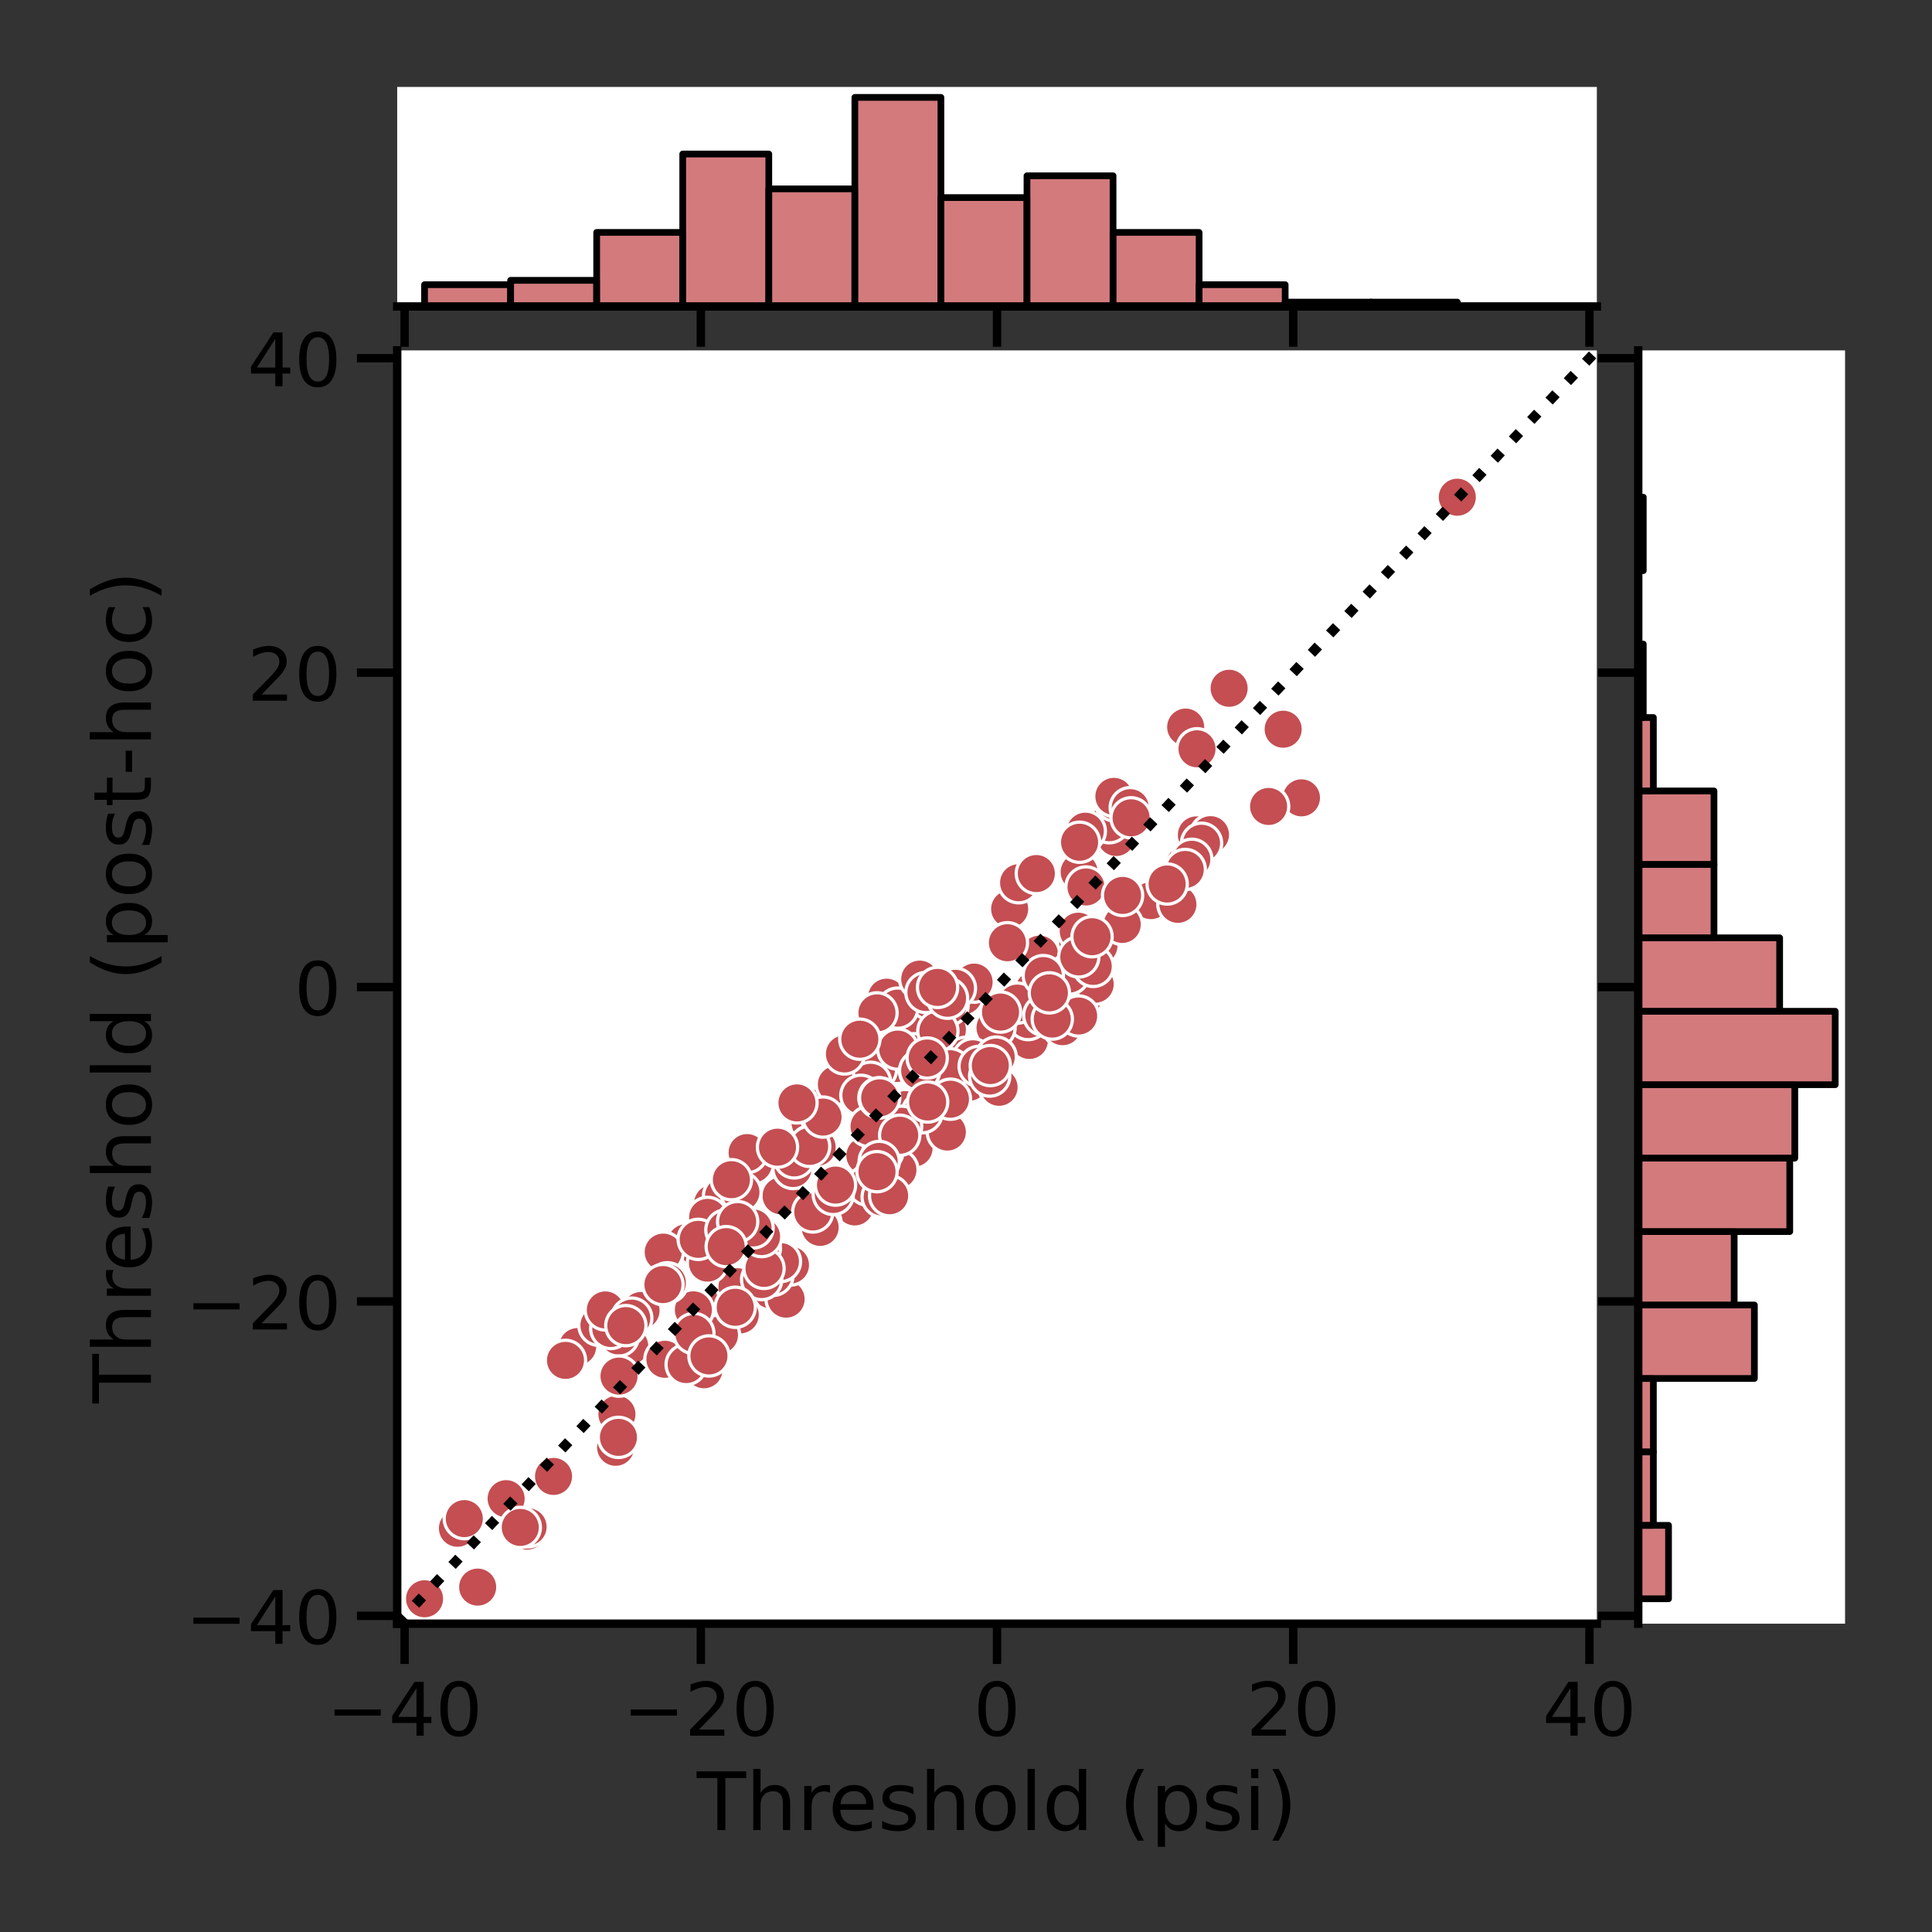 <?xml version="1.0" encoding="utf-8" standalone="no"?>
<!DOCTYPE svg PUBLIC "-//W3C//DTD SVG 1.1//EN"
  "http://www.w3.org/Graphics/SVG/1.1/DTD/svg11.dtd">
<!-- Created with matplotlib (https://matplotlib.org/) -->
<svg height="432pt" version="1.1" viewBox="0 0 432 432" width="432pt" xmlns="http://www.w3.org/2000/svg" xmlns:xlink="http://www.w3.org/1999/xlink">
 <rect x="0" y="0" width="432" height="432" fill="#333333" stroke="none"/>
 <defs>
  <style type="text/css">*{stroke-linecap:butt;stroke-linejoin:round;}</style>
 </defs>
 <g id="figure_1">
  <g id="patch_1">
   <path d="M 0 432 
L 432 432 
L 432 0 
L 0 0 
z
" style="fill:none;"/>
  </g>
  <g id="axes_1">
   <g id="patch_2">
    <path d="M 88.815 363.06 
L 357.061 363.06 
L 357.061 78.346 
L 88.815 78.346 
z
" style="fill:#ffffff;"/>
   </g>
   <g id="PathCollection_1">
    <defs>
     <path d="M 0 4.5 
C 1.193 4.5 2.338 4.026 3.182 3.182 
C 4.026 2.338 4.5 1.193 4.5 0 
C 4.5 -1.193 4.026 -2.338 3.182 -3.182 
C 2.338 -4.026 1.193 -4.5 0 -4.5 
C -1.193 -4.5 -2.338 -4.026 -3.182 -3.182 
C -4.026 -2.338 -4.5 -1.193 -4.5 0 
C -4.5 1.193 -4.026 2.338 -3.182 3.182 
C -2.338 4.026 -1.193 4.5 0 4.5 
z
" id="me5d66f53c9" style="stroke:#ffffff;stroke-width:0.72;"/>
    </defs>
    <g clip-path="url(#p05cd50043c)">
     <use style="fill:#c44e52;stroke:#ffffff;stroke-width:0.72;" x="246.884" xlink:href="#me5d66f53c9" y="186.439"/>
     <use style="fill:#c44e52;stroke:#ffffff;stroke-width:0.72;" x="159.352" xlink:href="#me5d66f53c9" y="269.066"/>
     <use style="fill:#c44e52;stroke:#ffffff;stroke-width:0.72;" x="230.174" xlink:href="#me5d66f53c9" y="232.647"/>
     <use style="fill:#c44e52;stroke:#ffffff;stroke-width:0.72;" x="194.599" xlink:href="#me5d66f53c9" y="253.979"/>
     <use style="fill:#c44e52;stroke:#ffffff;stroke-width:0.72;" x="249.574" xlink:href="#me5d66f53c9" y="187.269"/>
     <use style="fill:#c44e52;stroke:#ffffff;stroke-width:0.72;" x="155.795" xlink:href="#me5d66f53c9" y="295.864"/>
     <use style="fill:#c44e52;stroke:#ffffff;stroke-width:0.72;" x="200.522" xlink:href="#me5d66f53c9" y="237.793"/>
     <use style="fill:#c44e52;stroke:#ffffff;stroke-width:0.72;" x="242.279" xlink:href="#me5d66f53c9" y="222.911"/>
     <use style="fill:#c44e52;stroke:#ffffff;stroke-width:0.72;" x="162.711" xlink:href="#me5d66f53c9" y="270.064"/>
     <use style="fill:#c44e52;stroke:#ffffff;stroke-width:0.72;" x="229.893" xlink:href="#me5d66f53c9" y="227.979"/>
     <use style="fill:#c44e52;stroke:#ffffff;stroke-width:0.72;" x="265.685" xlink:href="#me5d66f53c9" y="194.028"/>
     <use style="fill:#c44e52;stroke:#ffffff;stroke-width:0.72;" x="129.168" xlink:href="#me5d66f53c9" y="301.094"/>
     <use style="fill:#c44e52;stroke:#ffffff;stroke-width:0.72;" x="140.819" xlink:href="#me5d66f53c9" y="301.028"/>
     <use style="fill:#c44e52;stroke:#ffffff;stroke-width:0.72;" x="237.6" xlink:href="#me5d66f53c9" y="229.568"/>
     <use style="fill:#c44e52;stroke:#ffffff;stroke-width:0.72;" x="240.994" xlink:href="#me5d66f53c9" y="210.787"/>
     <use style="fill:#c44e52;stroke:#ffffff;stroke-width:0.72;" x="221.662" xlink:href="#me5d66f53c9" y="234.531"/>
     <use style="fill:#c44e52;stroke:#ffffff;stroke-width:0.72;" x="172.363" xlink:href="#me5d66f53c9" y="288.423"/>
     <use style="fill:#c44e52;stroke:#ffffff;stroke-width:0.72;" x="232.942" xlink:href="#me5d66f53c9" y="224.559"/>
     <use style="fill:#c44e52;stroke:#ffffff;stroke-width:0.72;" x="117.85" xlink:href="#me5d66f53c9" y="342.367"/>
     <use style="fill:#c44e52;stroke:#ffffff;stroke-width:0.72;" x="209.326" xlink:href="#me5d66f53c9" y="240.848"/>
     <use style="fill:#c44e52;stroke:#ffffff;stroke-width:0.72;" x="159.211" xlink:href="#me5d66f53c9" y="292.855"/>
     <use style="fill:#c44e52;stroke:#ffffff;stroke-width:0.72;" x="153.425" xlink:href="#me5d66f53c9" y="277.867"/>
     <use style="fill:#c44e52;stroke:#ffffff;stroke-width:0.72;" x="209.639" xlink:href="#me5d66f53c9" y="220.78"/>
     <use style="fill:#c44e52;stroke:#ffffff;stroke-width:0.72;" x="248.038" xlink:href="#me5d66f53c9" y="183.965"/>
     <use style="fill:#c44e52;stroke:#ffffff;stroke-width:0.72;" x="201.298" xlink:href="#me5d66f53c9" y="233.522"/>
     <use style="fill:#c44e52;stroke:#ffffff;stroke-width:0.72;" x="178.884" xlink:href="#me5d66f53c9" y="257.115"/>
     <use style="fill:#c44e52;stroke:#ffffff;stroke-width:0.72;" x="244.38" xlink:href="#me5d66f53c9" y="212.988"/>
     <use style="fill:#c44e52;stroke:#ffffff;stroke-width:0.72;" x="238.066" xlink:href="#me5d66f53c9" y="221.68"/>
     <use style="fill:#c44e52;stroke:#ffffff;stroke-width:0.72;" x="257.346" xlink:href="#me5d66f53c9" y="201.378"/>
     <use style="fill:#c44e52;stroke:#ffffff;stroke-width:0.72;" x="199.387" xlink:href="#me5d66f53c9" y="259.67"/>
     <use style="fill:#c44e52;stroke:#ffffff;stroke-width:0.72;" x="164.795" xlink:href="#me5d66f53c9" y="287.699"/>
     <use style="fill:#c44e52;stroke:#ffffff;stroke-width:0.72;" x="189.468" xlink:href="#me5d66f53c9" y="238.542"/>
     <use style="fill:#c44e52;stroke:#ffffff;stroke-width:0.72;" x="137.651" xlink:href="#me5d66f53c9" y="323.618"/>
     <use style="fill:#c44e52;stroke:#ffffff;stroke-width:0.72;" x="168.278" xlink:href="#me5d66f53c9" y="258.83"/>
     <use style="fill:#c44e52;stroke:#ffffff;stroke-width:0.72;" x="169.026" xlink:href="#me5d66f53c9" y="259.772"/>
     <use style="fill:#c44e52;stroke:#ffffff;stroke-width:0.72;" x="211.839" xlink:href="#me5d66f53c9" y="230.225"/>
     <use style="fill:#c44e52;stroke:#ffffff;stroke-width:0.72;" x="157.413" xlink:href="#me5d66f53c9" y="306.279"/>
     <use style="fill:#c44e52;stroke:#ffffff;stroke-width:0.72;" x="201.128" xlink:href="#me5d66f53c9" y="249.765"/>
     <use style="fill:#c44e52;stroke:#ffffff;stroke-width:0.72;" x="161.791" xlink:href="#me5d66f53c9" y="267.407"/>
     <use style="fill:#c44e52;stroke:#ffffff;stroke-width:0.72;" x="195.971" xlink:href="#me5d66f53c9" y="239.167"/>
     <use style="fill:#c44e52;stroke:#ffffff;stroke-width:0.72;" x="244.882" xlink:href="#me5d66f53c9" y="220.07"/>
     <use style="fill:#c44e52;stroke:#ffffff;stroke-width:0.72;" x="202.46" xlink:href="#me5d66f53c9" y="248.113"/>
     <use style="fill:#c44e52;stroke:#ffffff;stroke-width:0.72;" x="158.227" xlink:href="#me5d66f53c9" y="272.212"/>
     <use style="fill:#c44e52;stroke:#ffffff;stroke-width:0.72;" x="264.859" xlink:href="#me5d66f53c9" y="193.357"/>
     <use style="fill:#c44e52;stroke:#ffffff;stroke-width:0.72;" x="118.082" xlink:href="#me5d66f53c9" y="341.394"/>
     <use style="fill:#c44e52;stroke:#ffffff;stroke-width:0.72;" x="137.946" xlink:href="#me5d66f53c9" y="316.233"/>
     <use style="fill:#c44e52;stroke:#ffffff;stroke-width:0.72;" x="193.486" xlink:href="#me5d66f53c9" y="237.99"/>
     <use style="fill:#c44e52;stroke:#ffffff;stroke-width:0.72;" x="175.775" xlink:href="#me5d66f53c9" y="290.49"/>
     <use style="fill:#c44e52;stroke:#ffffff;stroke-width:0.72;" x="196.474" xlink:href="#me5d66f53c9" y="263.498"/>
     <use style="fill:#c44e52;stroke:#ffffff;stroke-width:0.72;" x="204.39" xlink:href="#me5d66f53c9" y="256.721"/>
     <use style="fill:#c44e52;stroke:#ffffff;stroke-width:0.72;" x="170.697" xlink:href="#me5d66f53c9" y="281.621"/>
     <use style="fill:#c44e52;stroke:#ffffff;stroke-width:0.72;" x="235.125" xlink:href="#me5d66f53c9" y="224.461"/>
     <use style="fill:#c44e52;stroke:#ffffff;stroke-width:0.72;" x="265.117" xlink:href="#me5d66f53c9" y="162.579"/>
     <use style="fill:#c44e52;stroke:#ffffff;stroke-width:0.72;" x="174.655" xlink:href="#me5d66f53c9" y="267.389"/>
     <use style="fill:#c44e52;stroke:#ffffff;stroke-width:0.72;" x="206.889" xlink:href="#me5d66f53c9" y="227.786"/>
     <use style="fill:#c44e52;stroke:#ffffff;stroke-width:0.72;" x="177.334" xlink:href="#me5d66f53c9" y="261.284"/>
     <use style="fill:#c44e52;stroke:#ffffff;stroke-width:0.72;" x="215.448" xlink:href="#me5d66f53c9" y="222.668"/>
     <use style="fill:#c44e52;stroke:#ffffff;stroke-width:0.72;" x="176.754" xlink:href="#me5d66f53c9" y="282.862"/>
     <use style="fill:#c44e52;stroke:#ffffff;stroke-width:0.72;" x="203.247" xlink:href="#me5d66f53c9" y="231.16"/>
     <use style="fill:#c44e52;stroke:#ffffff;stroke-width:0.72;" x="225.763" xlink:href="#me5d66f53c9" y="203.244"/>
     <use style="fill:#c44e52;stroke:#ffffff;stroke-width:0.72;" x="231.193" xlink:href="#me5d66f53c9" y="221.343"/>
     <use style="fill:#c44e52;stroke:#ffffff;stroke-width:0.72;" x="241.105" xlink:href="#me5d66f53c9" y="208.221"/>
     <use style="fill:#c44e52;stroke:#ffffff;stroke-width:0.72;" x="181.119" xlink:href="#me5d66f53c9" y="251.002"/>
     <use style="fill:#c44e52;stroke:#ffffff;stroke-width:0.72;" x="183.472" xlink:href="#me5d66f53c9" y="247.645"/>
     <use style="fill:#c44e52;stroke:#ffffff;stroke-width:0.72;" x="242.675" xlink:href="#me5d66f53c9" y="185.863"/>
     <use style="fill:#c44e52;stroke:#ffffff;stroke-width:0.72;" x="232.438" xlink:href="#me5d66f53c9" y="213.343"/>
     <use style="fill:#c44e52;stroke:#ffffff;stroke-width:0.72;" x="217.812" xlink:href="#me5d66f53c9" y="219.603"/>
     <use style="fill:#c44e52;stroke:#ffffff;stroke-width:0.72;" x="241.185" xlink:href="#me5d66f53c9" y="227.181"/>
     <use style="fill:#c44e52;stroke:#ffffff;stroke-width:0.72;" x="193.286" xlink:href="#me5d66f53c9" y="246.201"/>
     <use style="fill:#c44e52;stroke:#ffffff;stroke-width:0.72;" x="113.171" xlink:href="#me5d66f53c9" y="335.105"/>
     <use style="fill:#c44e52;stroke:#ffffff;stroke-width:0.72;" x="211.979" xlink:href="#me5d66f53c9" y="224.844"/>
     <use style="fill:#c44e52;stroke:#ffffff;stroke-width:0.72;" x="191.124" xlink:href="#me5d66f53c9" y="269.871"/>
     <use style="fill:#c44e52;stroke:#ffffff;stroke-width:0.72;" x="227.446" xlink:href="#me5d66f53c9" y="224.299"/>
     <use style="fill:#c44e52;stroke:#ffffff;stroke-width:0.72;" x="94.93" xlink:href="#me5d66f53c9" y="357.489"/>
     <use style="fill:#c44e52;stroke:#ffffff;stroke-width:0.72;" x="183.598" xlink:href="#me5d66f53c9" y="273.498"/>
     <use style="fill:#c44e52;stroke:#ffffff;stroke-width:0.72;" x="177.601" xlink:href="#me5d66f53c9" y="258.908"/>
     <use style="fill:#c44e52;stroke:#ffffff;stroke-width:0.72;" x="183.921" xlink:href="#me5d66f53c9" y="250.679"/>
     <use style="fill:#c44e52;stroke:#ffffff;stroke-width:0.72;" x="138.308" xlink:href="#me5d66f53c9" y="298.732"/>
     <use style="fill:#c44e52;stroke:#ffffff;stroke-width:0.72;" x="245.732" xlink:href="#me5d66f53c9" y="211.455"/>
     <use style="fill:#c44e52;stroke:#ffffff;stroke-width:0.72;" x="126.446" xlink:href="#me5d66f53c9" y="304.184"/>
     <use style="fill:#c44e52;stroke:#ffffff;stroke-width:0.72;" x="194.665" xlink:href="#me5d66f53c9" y="242.004"/>
     <use style="fill:#c44e52;stroke:#ffffff;stroke-width:0.72;" x="172.848" xlink:href="#me5d66f53c9" y="285.168"/>
     <use style="fill:#c44e52;stroke:#ffffff;stroke-width:0.72;" x="249.265" xlink:href="#me5d66f53c9" y="179.082"/>
     <use style="fill:#c44e52;stroke:#ffffff;stroke-width:0.72;" x="198.247" xlink:href="#me5d66f53c9" y="222.977"/>
     <use style="fill:#c44e52;stroke:#ffffff;stroke-width:0.72;" x="174.506" xlink:href="#me5d66f53c9" y="282.085"/>
     <use style="fill:#c44e52;stroke:#ffffff;stroke-width:0.72;" x="181.243" xlink:href="#me5d66f53c9" y="256.169"/>
     <use style="fill:#c44e52;stroke:#ffffff;stroke-width:0.72;" x="211.825" xlink:href="#me5d66f53c9" y="253.129"/>
     <use style="fill:#c44e52;stroke:#ffffff;stroke-width:0.72;" x="193.411" xlink:href="#me5d66f53c9" y="264.472"/>
     <use style="fill:#c44e52;stroke:#ffffff;stroke-width:0.72;" x="102.285" xlink:href="#me5d66f53c9" y="341.724"/>
     <use style="fill:#c44e52;stroke:#ffffff;stroke-width:0.72;" x="241.306" xlink:href="#me5d66f53c9" y="194.998"/>
     <use style="fill:#c44e52;stroke:#ffffff;stroke-width:0.72;" x="215.937" xlink:href="#me5d66f53c9" y="236.422"/>
     <use style="fill:#c44e52;stroke:#ffffff;stroke-width:0.72;" x="216.673" xlink:href="#me5d66f53c9" y="242.011"/>
     <use style="fill:#c44e52;stroke:#ffffff;stroke-width:0.72;" x="222.489" xlink:href="#me5d66f53c9" y="229.803"/>
     <use style="fill:#c44e52;stroke:#ffffff;stroke-width:0.72;" x="200.722" xlink:href="#me5d66f53c9" y="225.42"/>
     <use style="fill:#c44e52;stroke:#ffffff;stroke-width:0.72;" x="223.721" xlink:href="#me5d66f53c9" y="226.303"/>
     <use style="fill:#c44e52;stroke:#ffffff;stroke-width:0.72;" x="193.39" xlink:href="#me5d66f53c9" y="258.387"/>
     <use style="fill:#c44e52;stroke:#ffffff;stroke-width:0.72;" x="200.63" xlink:href="#me5d66f53c9" y="262.162"/>
     <use style="fill:#c44e52;stroke:#ffffff;stroke-width:0.72;" x="267.516" xlink:href="#me5d66f53c9" y="186.685"/>
     <use style="fill:#c44e52;stroke:#ffffff;stroke-width:0.72;" x="263.382" xlink:href="#me5d66f53c9" y="202.211"/>
     <use style="fill:#c44e52;stroke:#ffffff;stroke-width:0.72;" x="249.069" xlink:href="#me5d66f53c9" y="178.07"/>
     <use style="fill:#c44e52;stroke:#ffffff;stroke-width:0.72;" x="165.521" xlink:href="#me5d66f53c9" y="294.005"/>
     <use style="fill:#c44e52;stroke:#ffffff;stroke-width:0.72;" x="133.926" xlink:href="#me5d66f53c9" y="296.339"/>
     <use style="fill:#c44e52;stroke:#ffffff;stroke-width:0.72;" x="168.452" xlink:href="#me5d66f53c9" y="260.261"/>
     <use style="fill:#c44e52;stroke:#ffffff;stroke-width:0.72;" x="239.073" xlink:href="#me5d66f53c9" y="217.807"/>
     <use style="fill:#c44e52;stroke:#ffffff;stroke-width:0.72;" x="250.933" xlink:href="#me5d66f53c9" y="206.703"/>
     <use style="fill:#c44e52;stroke:#ffffff;stroke-width:0.72;" x="182.719" xlink:href="#me5d66f53c9" y="256.535"/>
     <use style="fill:#c44e52;stroke:#ffffff;stroke-width:0.72;" x="187.018" xlink:href="#me5d66f53c9" y="242.471"/>
     <use style="fill:#c44e52;stroke:#ffffff;stroke-width:0.72;" x="170.311" xlink:href="#me5d66f53c9" y="286.11"/>
     <use style="fill:#c44e52;stroke:#ffffff;stroke-width:0.72;" x="136.568" xlink:href="#me5d66f53c9" y="297.049"/>
     <use style="fill:#c44e52;stroke:#ffffff;stroke-width:0.72;" x="244.449" xlink:href="#me5d66f53c9" y="216.088"/>
     <use style="fill:#c44e52;stroke:#ffffff;stroke-width:0.72;" x="206.201" xlink:href="#me5d66f53c9" y="248.805"/>
     <use style="fill:#c44e52;stroke:#ffffff;stroke-width:0.72;" x="217.554" xlink:href="#me5d66f53c9" y="236.753"/>
     <use style="fill:#c44e52;stroke:#ffffff;stroke-width:0.72;" x="204.43" xlink:href="#me5d66f53c9" y="235.621"/>
     <use style="fill:#c44e52;stroke:#ffffff;stroke-width:0.72;" x="233.398" xlink:href="#me5d66f53c9" y="227.027"/>
     <use style="fill:#c44e52;stroke:#ffffff;stroke-width:0.72;" x="188.817" xlink:href="#me5d66f53c9" y="235.663"/>
     <use style="fill:#c44e52;stroke:#ffffff;stroke-width:0.72;" x="291.007" xlink:href="#me5d66f53c9" y="178.4"/>
     <use style="fill:#c44e52;stroke:#ffffff;stroke-width:0.72;" x="241.397" xlink:href="#me5d66f53c9" y="188.33"/>
     <use style="fill:#c44e52;stroke:#ffffff;stroke-width:0.72;" x="270.665" xlink:href="#me5d66f53c9" y="186.636"/>
     <use style="fill:#c44e52;stroke:#ffffff;stroke-width:0.72;" x="267.656" xlink:href="#me5d66f53c9" y="167.434"/>
     <use style="fill:#c44e52;stroke:#ffffff;stroke-width:0.72;" x="223.395" xlink:href="#me5d66f53c9" y="243.122"/>
     <use style="fill:#c44e52;stroke:#ffffff;stroke-width:0.72;" x="160.876" xlink:href="#me5d66f53c9" y="298.511"/>
     <use style="fill:#c44e52;stroke:#ffffff;stroke-width:0.72;" x="170.01" xlink:href="#me5d66f53c9" y="279.133"/>
     <use style="fill:#c44e52;stroke:#ffffff;stroke-width:0.72;" x="201.603" xlink:href="#me5d66f53c9" y="251.842"/>
     <use style="fill:#c44e52;stroke:#ffffff;stroke-width:0.72;" x="235.291" xlink:href="#me5d66f53c9" y="227.867"/>
     <use style="fill:#c44e52;stroke:#ffffff;stroke-width:0.72;" x="138.287" xlink:href="#me5d66f53c9" y="321.4"/>
     <use style="fill:#c44e52;stroke:#ffffff;stroke-width:0.72;" x="207.257" xlink:href="#me5d66f53c9" y="240.261"/>
     <use style="fill:#c44e52;stroke:#ffffff;stroke-width:0.72;" x="170.834" xlink:href="#me5d66f53c9" y="283.618"/>
     <use style="fill:#c44e52;stroke:#ffffff;stroke-width:0.72;" x="241.217" xlink:href="#me5d66f53c9" y="213.965"/>
     <use style="fill:#c44e52;stroke:#ffffff;stroke-width:0.72;" x="200.776" xlink:href="#me5d66f53c9" y="261.579"/>
     <use style="fill:#c44e52;stroke:#ffffff;stroke-width:0.72;" x="252.731" xlink:href="#me5d66f53c9" y="180.594"/>
     <use style="fill:#c44e52;stroke:#ffffff;stroke-width:0.72;" x="183.388" xlink:href="#me5d66f53c9" y="274.444"/>
     <use style="fill:#c44e52;stroke:#ffffff;stroke-width:0.72;" x="222.528" xlink:href="#me5d66f53c9" y="236.591"/>
     <use style="fill:#c44e52;stroke:#ffffff;stroke-width:0.72;" x="200.742" xlink:href="#me5d66f53c9" y="234.584"/>
     <use style="fill:#c44e52;stroke:#ffffff;stroke-width:0.72;" x="156.265" xlink:href="#me5d66f53c9" y="279.217"/>
     <use style="fill:#c44e52;stroke:#ffffff;stroke-width:0.72;" x="167.058" xlink:href="#me5d66f53c9" y="257.723"/>
     <use style="fill:#c44e52;stroke:#ffffff;stroke-width:0.72;" x="181.04" xlink:href="#me5d66f53c9" y="256.335"/>
     <use style="fill:#c44e52;stroke:#ffffff;stroke-width:0.72;" x="148.676" xlink:href="#me5d66f53c9" y="303.938"/>
     <use style="fill:#c44e52;stroke:#ffffff;stroke-width:0.72;" x="222.755" xlink:href="#me5d66f53c9" y="236.362"/>
     <use style="fill:#c44e52;stroke:#ffffff;stroke-width:0.72;" x="325.856" xlink:href="#me5d66f53c9" y="111.176"/>
     <use style="fill:#c44e52;stroke:#ffffff;stroke-width:0.72;" x="205.645" xlink:href="#me5d66f53c9" y="239.54"/>
     <use style="fill:#c44e52;stroke:#ffffff;stroke-width:0.72;" x="192.502" xlink:href="#me5d66f53c9" y="244.914"/>
     <use style="fill:#c44e52;stroke:#ffffff;stroke-width:0.72;" x="197.444" xlink:href="#me5d66f53c9" y="257.424"/>
     <use style="fill:#c44e52;stroke:#ffffff;stroke-width:0.72;" x="141.594" xlink:href="#me5d66f53c9" y="293.917"/>
     <use style="fill:#c44e52;stroke:#ffffff;stroke-width:0.72;" x="155.044" xlink:href="#me5d66f53c9" y="292.887"/>
     <use style="fill:#c44e52;stroke:#ffffff;stroke-width:0.72;" x="283.665" xlink:href="#me5d66f53c9" y="180.327"/>
     <use style="fill:#c44e52;stroke:#ffffff;stroke-width:0.72;" x="165.541" xlink:href="#me5d66f53c9" y="273.126"/>
     <use style="fill:#c44e52;stroke:#ffffff;stroke-width:0.72;" x="268.666" xlink:href="#me5d66f53c9" y="188.555"/>
     <use style="fill:#c44e52;stroke:#ffffff;stroke-width:0.72;" x="170.29" xlink:href="#me5d66f53c9" y="276.507"/>
     <use style="fill:#c44e52;stroke:#ffffff;stroke-width:0.72;" x="212.457" xlink:href="#me5d66f53c9" y="238.978"/>
     <use style="fill:#c44e52;stroke:#ffffff;stroke-width:0.72;" x="158.194" xlink:href="#me5d66f53c9" y="282.433"/>
     <use style="fill:#c44e52;stroke:#ffffff;stroke-width:0.72;" x="168.386" xlink:href="#me5d66f53c9" y="274.563"/>
     <use style="fill:#c44e52;stroke:#ffffff;stroke-width:0.72;" x="218.941" xlink:href="#me5d66f53c9" y="238.44"/>
     <use style="fill:#c44e52;stroke:#ffffff;stroke-width:0.72;" x="148.297" xlink:href="#me5d66f53c9" y="279.98"/>
     <use style="fill:#c44e52;stroke:#ffffff;stroke-width:0.72;" x="194.064" xlink:href="#me5d66f53c9" y="265.006"/>
     <use style="fill:#c44e52;stroke:#ffffff;stroke-width:0.72;" x="209.713" xlink:href="#me5d66f53c9" y="230.538"/>
     <use style="fill:#c44e52;stroke:#ffffff;stroke-width:0.72;" x="196.096" xlink:href="#me5d66f53c9" y="226.485"/>
     <use style="fill:#c44e52;stroke:#ffffff;stroke-width:0.72;" x="103.821" xlink:href="#me5d66f53c9" y="339.566"/>
     <use style="fill:#c44e52;stroke:#ffffff;stroke-width:0.72;" x="143.339" xlink:href="#me5d66f53c9" y="293.031"/>
     <use style="fill:#c44e52;stroke:#ffffff;stroke-width:0.72;" x="197.257" xlink:href="#me5d66f53c9" y="267.642"/>
     <use style="fill:#c44e52;stroke:#ffffff;stroke-width:0.72;" x="135.358" xlink:href="#me5d66f53c9" y="292.908"/>
     <use style="fill:#c44e52;stroke:#ffffff;stroke-width:0.72;" x="138.413" xlink:href="#me5d66f53c9" y="307.703"/>
     <use style="fill:#c44e52;stroke:#ffffff;stroke-width:0.72;" x="227.765" xlink:href="#me5d66f53c9" y="197.381"/>
     <use style="fill:#c44e52;stroke:#ffffff;stroke-width:0.72;" x="194.323" xlink:href="#me5d66f53c9" y="251.874"/>
     <use style="fill:#c44e52;stroke:#ffffff;stroke-width:0.72;" x="205.645" xlink:href="#me5d66f53c9" y="239.396"/>
     <use style="fill:#c44e52;stroke:#ffffff;stroke-width:0.72;" x="266.49" xlink:href="#me5d66f53c9" y="192.14"/>
     <use style="fill:#c44e52;stroke:#ffffff;stroke-width:0.72;" x="156.123" xlink:href="#me5d66f53c9" y="277.126"/>
     <use style="fill:#c44e52;stroke:#ffffff;stroke-width:0.72;" x="244.184" xlink:href="#me5d66f53c9" y="209.452"/>
     <use style="fill:#c44e52;stroke:#ffffff;stroke-width:0.72;" x="252.92" xlink:href="#me5d66f53c9" y="182.864"/>
     <use style="fill:#c44e52;stroke:#ffffff;stroke-width:0.72;" x="205.655" xlink:href="#me5d66f53c9" y="218.935"/>
     <use style="fill:#c44e52;stroke:#ffffff;stroke-width:0.72;" x="181.74" xlink:href="#me5d66f53c9" y="270.996"/>
     <use style="fill:#c44e52;stroke:#ffffff;stroke-width:0.72;" x="186.326" xlink:href="#me5d66f53c9" y="267.083"/>
     <use style="fill:#c44e52;stroke:#ffffff;stroke-width:0.72;" x="286.919" xlink:href="#me5d66f53c9" y="163.054"/>
     <use style="fill:#c44e52;stroke:#ffffff;stroke-width:0.72;" x="207.043" xlink:href="#me5d66f53c9" y="221.923"/>
     <use style="fill:#c44e52;stroke:#ffffff;stroke-width:0.72;" x="207.322" xlink:href="#me5d66f53c9" y="236.573"/>
     <use style="fill:#c44e52;stroke:#ffffff;stroke-width:0.72;" x="242.83" xlink:href="#me5d66f53c9" y="198.33"/>
     <use style="fill:#c44e52;stroke:#ffffff;stroke-width:0.72;" x="165.674" xlink:href="#me5d66f53c9" y="266.588"/>
     <use style="fill:#c44e52;stroke:#ffffff;stroke-width:0.72;" x="149.219" xlink:href="#me5d66f53c9" y="286.831"/>
     <use style="fill:#c44e52;stroke:#ffffff;stroke-width:0.72;" x="198.921" xlink:href="#me5d66f53c9" y="267.368"/>
     <use style="fill:#c44e52;stroke:#ffffff;stroke-width:0.72;" x="265.023" xlink:href="#me5d66f53c9" y="194.415"/>
     <use style="fill:#c44e52;stroke:#ffffff;stroke-width:0.72;" x="196.523" xlink:href="#me5d66f53c9" y="245.473"/>
     <use style="fill:#c44e52;stroke:#ffffff;stroke-width:0.72;" x="148.237" xlink:href="#me5d66f53c9" y="287.238"/>
     <use style="fill:#c44e52;stroke:#ffffff;stroke-width:0.72;" x="173.849" xlink:href="#me5d66f53c9" y="256.514"/>
     <use style="fill:#c44e52;stroke:#ffffff;stroke-width:0.72;" x="163.543" xlink:href="#me5d66f53c9" y="263.783"/>
     <use style="fill:#c44e52;stroke:#ffffff;stroke-width:0.72;" x="221.302" xlink:href="#me5d66f53c9" y="240.605"/>
     <use style="fill:#c44e52;stroke:#ffffff;stroke-width:0.72;" x="153.427" xlink:href="#me5d66f53c9" y="305.119"/>
     <use style="fill:#c44e52;stroke:#ffffff;stroke-width:0.72;" x="201.177" xlink:href="#me5d66f53c9" y="253.842"/>
     <use style="fill:#c44e52;stroke:#ffffff;stroke-width:0.72;" x="184.031" xlink:href="#me5d66f53c9" y="249.783"/>
     <use style="fill:#c44e52;stroke:#ffffff;stroke-width:0.72;" x="251.01" xlink:href="#me5d66f53c9" y="200.218"/>
     <use style="fill:#c44e52;stroke:#ffffff;stroke-width:0.72;" x="221.435" xlink:href="#me5d66f53c9" y="238.26"/>
     <use style="fill:#c44e52;stroke:#ffffff;stroke-width:0.72;" x="213.636" xlink:href="#me5d66f53c9" y="220.991"/>
     <use style="fill:#c44e52;stroke:#ffffff;stroke-width:0.72;" x="260.977" xlink:href="#me5d66f53c9" y="197.666"/>
     <use style="fill:#c44e52;stroke:#ffffff;stroke-width:0.72;" x="225.26" xlink:href="#me5d66f53c9" y="210.801"/>
     <use style="fill:#c44e52;stroke:#ffffff;stroke-width:0.72;" x="233.287" xlink:href="#me5d66f53c9" y="218.144"/>
     <use style="fill:#c44e52;stroke:#ffffff;stroke-width:0.72;" x="162.314" xlink:href="#me5d66f53c9" y="275.017"/>
     <use style="fill:#c44e52;stroke:#ffffff;stroke-width:0.72;" x="155.155" xlink:href="#me5d66f53c9" y="298.177"/>
     <use style="fill:#c44e52;stroke:#ffffff;stroke-width:0.72;" x="231.727" xlink:href="#me5d66f53c9" y="195.328"/>
     <use style="fill:#c44e52;stroke:#ffffff;stroke-width:0.72;" x="211.87" xlink:href="#me5d66f53c9" y="223.209"/>
     <use style="fill:#c44e52;stroke:#ffffff;stroke-width:0.72;" x="212.523" xlink:href="#me5d66f53c9" y="245.786"/>
     <use style="fill:#c44e52;stroke:#ffffff;stroke-width:0.72;" x="186.82" xlink:href="#me5d66f53c9" y="264.988"/>
     <use style="fill:#c44e52;stroke:#ffffff;stroke-width:0.72;" x="164.942" xlink:href="#me5d66f53c9" y="273.161"/>
     <use style="fill:#c44e52;stroke:#ffffff;stroke-width:0.72;" x="274.837" xlink:href="#me5d66f53c9" y="153.901"/>
     <use style="fill:#c44e52;stroke:#ffffff;stroke-width:0.72;" x="158.522" xlink:href="#me5d66f53c9" y="303.189"/>
     <use style="fill:#c44e52;stroke:#ffffff;stroke-width:0.72;" x="196.586" xlink:href="#me5d66f53c9" y="259.705"/>
     <use style="fill:#c44e52;stroke:#ffffff;stroke-width:0.72;" x="141.263" xlink:href="#me5d66f53c9" y="294.743"/>
     <use style="fill:#c44e52;stroke:#ffffff;stroke-width:0.72;" x="196.101" xlink:href="#me5d66f53c9" y="261.987"/>
     <use style="fill:#c44e52;stroke:#ffffff;stroke-width:0.72;" x="178.206" xlink:href="#me5d66f53c9" y="246.612"/>
     <use style="fill:#c44e52;stroke:#ffffff;stroke-width:0.72;" x="106.808" xlink:href="#me5d66f53c9" y="354.881"/>
     <use style="fill:#c44e52;stroke:#ffffff;stroke-width:0.72;" x="196.699" xlink:href="#me5d66f53c9" y="245.48"/>
     <use style="fill:#c44e52;stroke:#ffffff;stroke-width:0.72;" x="164.403" xlink:href="#me5d66f53c9" y="292.31"/>
     <use style="fill:#c44e52;stroke:#ffffff;stroke-width:0.72;" x="207.425" xlink:href="#me5d66f53c9" y="246.412"/>
     <use style="fill:#c44e52;stroke:#ffffff;stroke-width:0.72;" x="234.646" xlink:href="#me5d66f53c9" y="222.004"/>
     <use style="fill:#c44e52;stroke:#ffffff;stroke-width:0.72;" x="123.774" xlink:href="#me5d66f53c9" y="330.132"/>
     <use style="fill:#c44e52;stroke:#ffffff;stroke-width:0.72;" x="162.384" xlink:href="#me5d66f53c9" y="278.753"/>
     <use style="fill:#c44e52;stroke:#ffffff;stroke-width:0.72;" x="116.336" xlink:href="#me5d66f53c9" y="341.534"/>
     <use style="fill:#c44e52;stroke:#ffffff;stroke-width:0.72;" x="192.261" xlink:href="#me5d66f53c9" y="232.369"/>
     <use style="fill:#c44e52;stroke:#ffffff;stroke-width:0.72;" x="139.941" xlink:href="#me5d66f53c9" y="296.412"/>
     <use style="fill:#c44e52;stroke:#ffffff;stroke-width:0.72;" x="209.639" xlink:href="#me5d66f53c9" y="220.788"/>
    </g>
   </g>
   <g id="matplotlib.axis_1">
    <g id="xtick_1">
     <g id="line2d_1">
      <defs>
       <path d="M 0 0 
L 0 9 
" id="m34acb1850f" style="stroke:#000000;stroke-width:1.875;"/>
      </defs>
      <g>
       <use style="stroke:#000000;stroke-width:1.875;" x="90.471" xlink:href="#m34acb1850f" y="363.06"/>
      </g>
     </g>
     <g id="text_1">
      <!-- −40 -->
      <g transform="translate(73.059 388.097)scale(0.165 -0.165)">
       <defs>
        <path d="M 10.594 35.5 
L 73.188 35.5 
L 73.188 27.203 
L 10.594 27.203 
z
" id="DejaVuSans-8722"/>
        <path d="M 37.797 64.312 
L 12.891 25.391 
L 37.797 25.391 
z
M 35.203 72.906 
L 47.609 72.906 
L 47.609 25.391 
L 58.016 25.391 
L 58.016 17.188 
L 47.609 17.188 
L 47.609 0 
L 37.797 0 
L 37.797 17.188 
L 4.891 17.188 
L 4.891 26.703 
z
" id="DejaVuSans-52"/>
        <path d="M 31.781 66.406 
Q 24.172 66.406 20.328 58.906 
Q 16.5 51.422 16.5 36.375 
Q 16.5 21.391 20.328 13.891 
Q 24.172 6.391 31.781 6.391 
Q 39.453 6.391 43.281 13.891 
Q 47.125 21.391 47.125 36.375 
Q 47.125 51.422 43.281 58.906 
Q 39.453 66.406 31.781 66.406 
z
M 31.781 74.219 
Q 44.047 74.219 50.516 64.516 
Q 56.984 54.828 56.984 36.375 
Q 56.984 17.969 50.516 8.266 
Q 44.047 -1.422 31.781 -1.422 
Q 19.531 -1.422 13.062 8.266 
Q 6.594 17.969 6.594 36.375 
Q 6.594 54.828 13.062 64.516 
Q 19.531 74.219 31.781 74.219 
z
" id="DejaVuSans-48"/>
       </defs>
       <use xlink:href="#DejaVuSans-8722"/>
       <use x="83.789" xlink:href="#DejaVuSans-52"/>
       <use x="147.412" xlink:href="#DejaVuSans-48"/>
      </g>
     </g>
    </g>
    <g id="xtick_2">
     <g id="line2d_2">
      <g>
       <use style="stroke:#000000;stroke-width:1.875;" x="156.704" xlink:href="#m34acb1850f" y="363.06"/>
      </g>
     </g>
     <g id="text_2">
      <!-- −20 -->
      <g transform="translate(139.293 388.097)scale(0.165 -0.165)">
       <defs>
        <path d="M 19.188 8.297 
L 53.609 8.297 
L 53.609 0 
L 7.328 0 
L 7.328 8.297 
Q 12.938 14.109 22.625 23.891 
Q 32.328 33.688 34.812 36.531 
Q 39.547 41.844 41.422 45.531 
Q 43.312 49.219 43.312 52.781 
Q 43.312 58.594 39.234 62.25 
Q 35.156 65.922 28.609 65.922 
Q 23.969 65.922 18.812 64.312 
Q 13.672 62.703 7.812 59.422 
L 7.812 69.391 
Q 13.766 71.781 18.938 73 
Q 24.125 74.219 28.422 74.219 
Q 39.75 74.219 46.484 68.547 
Q 53.219 62.891 53.219 53.422 
Q 53.219 48.922 51.531 44.891 
Q 49.859 40.875 45.406 35.406 
Q 44.188 33.984 37.641 27.219 
Q 31.109 20.453 19.188 8.297 
z
" id="DejaVuSans-50"/>
       </defs>
       <use xlink:href="#DejaVuSans-8722"/>
       <use x="83.789" xlink:href="#DejaVuSans-50"/>
       <use x="147.412" xlink:href="#DejaVuSans-48"/>
      </g>
     </g>
    </g>
    <g id="xtick_3">
     <g id="line2d_3">
      <g>
       <use style="stroke:#000000;stroke-width:1.875;" x="222.938" xlink:href="#m34acb1850f" y="363.06"/>
      </g>
     </g>
     <g id="text_3">
      <!-- 0 -->
      <g transform="translate(217.689 388.097)scale(0.165 -0.165)">
       <use xlink:href="#DejaVuSans-48"/>
      </g>
     </g>
    </g>
    <g id="xtick_4">
     <g id="line2d_4">
      <g>
       <use style="stroke:#000000;stroke-width:1.875;" x="289.171" xlink:href="#m34acb1850f" y="363.06"/>
      </g>
     </g>
     <g id="text_4">
      <!-- 20 -->
      <g transform="translate(278.673 388.097)scale(0.165 -0.165)">
       <use xlink:href="#DejaVuSans-50"/>
       <use x="63.623" xlink:href="#DejaVuSans-48"/>
      </g>
     </g>
    </g>
    <g id="xtick_5">
     <g id="line2d_5">
      <g>
       <use style="stroke:#000000;stroke-width:1.875;" x="355.405" xlink:href="#m34acb1850f" y="363.06"/>
      </g>
     </g>
     <g id="text_5">
      <!-- 40 -->
      <g transform="translate(344.907 388.097)scale(0.165 -0.165)">
       <use xlink:href="#DejaVuSans-52"/>
       <use x="63.623" xlink:href="#DejaVuSans-48"/>
      </g>
     </g>
    </g>
    <g id="text_6">
     <!-- Threshold (psi) -->
     <g transform="translate(155.804 409.206)scale(0.18 -0.18)">
      <defs>
       <path d="M -0.297 72.906 
L 61.375 72.906 
L 61.375 64.594 
L 35.5 64.594 
L 35.5 0 
L 25.594 0 
L 25.594 64.594 
L -0.297 64.594 
z
" id="DejaVuSans-84"/>
       <path d="M 54.891 33.016 
L 54.891 0 
L 45.906 0 
L 45.906 32.719 
Q 45.906 40.484 42.875 44.328 
Q 39.844 48.188 33.797 48.188 
Q 26.516 48.188 22.312 43.547 
Q 18.109 38.922 18.109 30.906 
L 18.109 0 
L 9.078 0 
L 9.078 75.984 
L 18.109 75.984 
L 18.109 46.188 
Q 21.344 51.125 25.703 53.562 
Q 30.078 56 35.797 56 
Q 45.219 56 50.047 50.172 
Q 54.891 44.344 54.891 33.016 
z
" id="DejaVuSans-104"/>
       <path d="M 41.109 46.297 
Q 39.594 47.172 37.812 47.578 
Q 36.031 48 33.891 48 
Q 26.266 48 22.188 43.047 
Q 18.109 38.094 18.109 28.812 
L 18.109 0 
L 9.078 0 
L 9.078 54.688 
L 18.109 54.688 
L 18.109 46.188 
Q 20.953 51.172 25.484 53.578 
Q 30.031 56 36.531 56 
Q 37.453 56 38.578 55.875 
Q 39.703 55.766 41.062 55.516 
z
" id="DejaVuSans-114"/>
       <path d="M 56.203 29.594 
L 56.203 25.203 
L 14.891 25.203 
Q 15.484 15.922 20.484 11.062 
Q 25.484 6.203 34.422 6.203 
Q 39.594 6.203 44.453 7.469 
Q 49.312 8.734 54.109 11.281 
L 54.109 2.781 
Q 49.266 0.734 44.188 -0.344 
Q 39.109 -1.422 33.891 -1.422 
Q 20.797 -1.422 13.156 6.188 
Q 5.516 13.812 5.516 26.812 
Q 5.516 40.234 12.766 48.109 
Q 20.016 56 32.328 56 
Q 43.359 56 49.781 48.891 
Q 56.203 41.797 56.203 29.594 
z
M 47.219 32.234 
Q 47.125 39.594 43.094 43.984 
Q 39.062 48.391 32.422 48.391 
Q 24.906 48.391 20.391 44.141 
Q 15.875 39.891 15.188 32.172 
z
" id="DejaVuSans-101"/>
       <path d="M 44.281 53.078 
L 44.281 44.578 
Q 40.484 46.531 36.375 47.5 
Q 32.281 48.484 27.875 48.484 
Q 21.188 48.484 17.844 46.438 
Q 14.5 44.391 14.5 40.281 
Q 14.5 37.156 16.891 35.375 
Q 19.281 33.594 26.516 31.984 
L 29.594 31.297 
Q 39.156 29.25 43.188 25.516 
Q 47.219 21.781 47.219 15.094 
Q 47.219 7.469 41.188 3.016 
Q 35.156 -1.422 24.609 -1.422 
Q 20.219 -1.422 15.453 -0.562 
Q 10.688 0.297 5.422 2 
L 5.422 11.281 
Q 10.406 8.688 15.234 7.391 
Q 20.062 6.109 24.812 6.109 
Q 31.156 6.109 34.562 8.281 
Q 37.984 10.453 37.984 14.406 
Q 37.984 18.062 35.516 20.016 
Q 33.062 21.969 24.703 23.781 
L 21.578 24.516 
Q 13.234 26.266 9.516 29.906 
Q 5.812 33.547 5.812 39.891 
Q 5.812 47.609 11.281 51.797 
Q 16.75 56 26.812 56 
Q 31.781 56 36.172 55.266 
Q 40.578 54.547 44.281 53.078 
z
" id="DejaVuSans-115"/>
       <path d="M 30.609 48.391 
Q 23.391 48.391 19.188 42.75 
Q 14.984 37.109 14.984 27.297 
Q 14.984 17.484 19.156 11.844 
Q 23.344 6.203 30.609 6.203 
Q 37.797 6.203 41.984 11.859 
Q 46.188 17.531 46.188 27.297 
Q 46.188 37.016 41.984 42.703 
Q 37.797 48.391 30.609 48.391 
z
M 30.609 56 
Q 42.328 56 49.016 48.375 
Q 55.719 40.766 55.719 27.297 
Q 55.719 13.875 49.016 6.219 
Q 42.328 -1.422 30.609 -1.422 
Q 18.844 -1.422 12.172 6.219 
Q 5.516 13.875 5.516 27.297 
Q 5.516 40.766 12.172 48.375 
Q 18.844 56 30.609 56 
z
" id="DejaVuSans-111"/>
       <path d="M 9.422 75.984 
L 18.406 75.984 
L 18.406 0 
L 9.422 0 
z
" id="DejaVuSans-108"/>
       <path d="M 45.406 46.391 
L 45.406 75.984 
L 54.391 75.984 
L 54.391 0 
L 45.406 0 
L 45.406 8.203 
Q 42.578 3.328 38.25 0.953 
Q 33.938 -1.422 27.875 -1.422 
Q 17.969 -1.422 11.734 6.484 
Q 5.516 14.406 5.516 27.297 
Q 5.516 40.188 11.734 48.094 
Q 17.969 56 27.875 56 
Q 33.938 56 38.25 53.625 
Q 42.578 51.266 45.406 46.391 
z
M 14.797 27.297 
Q 14.797 17.391 18.875 11.75 
Q 22.953 6.109 30.078 6.109 
Q 37.203 6.109 41.297 11.75 
Q 45.406 17.391 45.406 27.297 
Q 45.406 37.203 41.297 42.844 
Q 37.203 48.484 30.078 48.484 
Q 22.953 48.484 18.875 42.844 
Q 14.797 37.203 14.797 27.297 
z
" id="DejaVuSans-100"/>
       <path id="DejaVuSans-32"/>
       <path d="M 31 75.875 
Q 24.469 64.656 21.281 53.656 
Q 18.109 42.672 18.109 31.391 
Q 18.109 20.125 21.312 9.062 
Q 24.516 -2 31 -13.188 
L 23.188 -13.188 
Q 15.875 -1.703 12.234 9.375 
Q 8.594 20.453 8.594 31.391 
Q 8.594 42.281 12.203 53.312 
Q 15.828 64.359 23.188 75.875 
z
" id="DejaVuSans-40"/>
       <path d="M 18.109 8.203 
L 18.109 -20.797 
L 9.078 -20.797 
L 9.078 54.688 
L 18.109 54.688 
L 18.109 46.391 
Q 20.953 51.266 25.266 53.625 
Q 29.594 56 35.594 56 
Q 45.562 56 51.781 48.094 
Q 58.016 40.188 58.016 27.297 
Q 58.016 14.406 51.781 6.484 
Q 45.562 -1.422 35.594 -1.422 
Q 29.594 -1.422 25.266 0.953 
Q 20.953 3.328 18.109 8.203 
z
M 48.688 27.297 
Q 48.688 37.203 44.609 42.844 
Q 40.531 48.484 33.406 48.484 
Q 26.266 48.484 22.188 42.844 
Q 18.109 37.203 18.109 27.297 
Q 18.109 17.391 22.188 11.75 
Q 26.266 6.109 33.406 6.109 
Q 40.531 6.109 44.609 11.75 
Q 48.688 17.391 48.688 27.297 
z
" id="DejaVuSans-112"/>
       <path d="M 9.422 54.688 
L 18.406 54.688 
L 18.406 0 
L 9.422 0 
z
M 9.422 75.984 
L 18.406 75.984 
L 18.406 64.594 
L 9.422 64.594 
z
" id="DejaVuSans-105"/>
       <path d="M 8.016 75.875 
L 15.828 75.875 
Q 23.141 64.359 26.781 53.312 
Q 30.422 42.281 30.422 31.391 
Q 30.422 20.453 26.781 9.375 
Q 23.141 -1.703 15.828 -13.188 
L 8.016 -13.188 
Q 14.5 -2 17.703 9.062 
Q 20.906 20.125 20.906 31.391 
Q 20.906 42.672 17.703 53.656 
Q 14.5 64.656 8.016 75.875 
z
" id="DejaVuSans-41"/>
      </defs>
      <use xlink:href="#DejaVuSans-84"/>
      <use x="61.084" xlink:href="#DejaVuSans-104"/>
      <use x="124.463" xlink:href="#DejaVuSans-114"/>
      <use x="163.326" xlink:href="#DejaVuSans-101"/>
      <use x="224.85" xlink:href="#DejaVuSans-115"/>
      <use x="276.949" xlink:href="#DejaVuSans-104"/>
      <use x="340.328" xlink:href="#DejaVuSans-111"/>
      <use x="401.51" xlink:href="#DejaVuSans-108"/>
      <use x="429.293" xlink:href="#DejaVuSans-100"/>
      <use x="492.77" xlink:href="#DejaVuSans-32"/>
      <use x="524.557" xlink:href="#DejaVuSans-40"/>
      <use x="563.57" xlink:href="#DejaVuSans-112"/>
      <use x="627.047" xlink:href="#DejaVuSans-115"/>
      <use x="679.146" xlink:href="#DejaVuSans-105"/>
      <use x="706.93" xlink:href="#DejaVuSans-41"/>
     </g>
    </g>
   </g>
   <g id="matplotlib.axis_2">
    <g id="ytick_1">
     <g id="line2d_6">
      <defs>
       <path d="M 0 0 
L -9 0 
" id="ma70ee4b02c" style="stroke:#000000;stroke-width:1.875;"/>
      </defs>
      <g>
       <use style="stroke:#000000;stroke-width:1.875;" x="88.815" xlink:href="#ma70ee4b02c" y="361.303"/>
      </g>
     </g>
     <g id="text_7">
      <!-- −40 -->
      <g transform="translate(41.492 367.571)scale(0.165 -0.165)">
       <use xlink:href="#DejaVuSans-8722"/>
       <use x="83.789" xlink:href="#DejaVuSans-52"/>
       <use x="147.412" xlink:href="#DejaVuSans-48"/>
      </g>
     </g>
    </g>
    <g id="ytick_2">
     <g id="line2d_7">
      <g>
       <use style="stroke:#000000;stroke-width:1.875;" x="88.815" xlink:href="#ma70ee4b02c" y="291.003"/>
      </g>
     </g>
     <g id="text_8">
      <!-- −20 -->
      <g transform="translate(41.492 297.272)scale(0.165 -0.165)">
       <use xlink:href="#DejaVuSans-8722"/>
       <use x="83.789" xlink:href="#DejaVuSans-50"/>
       <use x="147.412" xlink:href="#DejaVuSans-48"/>
      </g>
     </g>
    </g>
    <g id="ytick_3">
     <g id="line2d_8">
      <g>
       <use style="stroke:#000000;stroke-width:1.875;" x="88.815" xlink:href="#ma70ee4b02c" y="220.703"/>
      </g>
     </g>
     <g id="text_9">
      <!-- 0 -->
      <g transform="translate(65.817 226.972)scale(0.165 -0.165)">
       <use xlink:href="#DejaVuSans-48"/>
      </g>
     </g>
    </g>
    <g id="ytick_4">
     <g id="line2d_9">
      <g>
       <use style="stroke:#000000;stroke-width:1.875;" x="88.815" xlink:href="#ma70ee4b02c" y="150.403"/>
      </g>
     </g>
     <g id="text_10">
      <!-- 20 -->
      <g transform="translate(55.319 156.672)scale(0.165 -0.165)">
       <use xlink:href="#DejaVuSans-50"/>
       <use x="63.623" xlink:href="#DejaVuSans-48"/>
      </g>
     </g>
    </g>
    <g id="ytick_5">
     <g id="line2d_10">
      <g>
       <use style="stroke:#000000;stroke-width:1.875;" x="88.815" xlink:href="#ma70ee4b02c" y="80.104"/>
      </g>
     </g>
     <g id="text_11">
      <!-- 40 -->
      <g transform="translate(55.319 86.372)scale(0.165 -0.165)">
       <use xlink:href="#DejaVuSans-52"/>
       <use x="63.623" xlink:href="#DejaVuSans-48"/>
      </g>
     </g>
    </g>
    <g id="text_12">
     <!-- Threshold (post-hoc) -->
     <g transform="translate(33.749 313.779)rotate(-90)scale(0.18 -0.18)">
      <defs>
       <path d="M 18.312 70.219 
L 18.312 54.688 
L 36.812 54.688 
L 36.812 47.703 
L 18.312 47.703 
L 18.312 18.016 
Q 18.312 11.328 20.141 9.422 
Q 21.969 7.516 27.594 7.516 
L 36.812 7.516 
L 36.812 0 
L 27.594 0 
Q 17.188 0 13.234 3.875 
Q 9.281 7.766 9.281 18.016 
L 9.281 47.703 
L 2.688 47.703 
L 2.688 54.688 
L 9.281 54.688 
L 9.281 70.219 
z
" id="DejaVuSans-116"/>
       <path d="M 4.891 31.391 
L 31.203 31.391 
L 31.203 23.391 
L 4.891 23.391 
z
" id="DejaVuSans-45"/>
       <path d="M 48.781 52.594 
L 48.781 44.188 
Q 44.969 46.297 41.141 47.344 
Q 37.312 48.391 33.406 48.391 
Q 24.656 48.391 19.812 42.844 
Q 14.984 37.312 14.984 27.297 
Q 14.984 17.281 19.812 11.734 
Q 24.656 6.203 33.406 6.203 
Q 37.312 6.203 41.141 7.25 
Q 44.969 8.297 48.781 10.406 
L 48.781 2.094 
Q 45.016 0.344 40.984 -0.531 
Q 36.969 -1.422 32.422 -1.422 
Q 20.062 -1.422 12.781 6.344 
Q 5.516 14.109 5.516 27.297 
Q 5.516 40.672 12.859 48.328 
Q 20.219 56 33.016 56 
Q 37.156 56 41.109 55.141 
Q 45.062 54.297 48.781 52.594 
z
" id="DejaVuSans-99"/>
      </defs>
      <use xlink:href="#DejaVuSans-84"/>
      <use x="61.084" xlink:href="#DejaVuSans-104"/>
      <use x="124.463" xlink:href="#DejaVuSans-114"/>
      <use x="163.326" xlink:href="#DejaVuSans-101"/>
      <use x="224.85" xlink:href="#DejaVuSans-115"/>
      <use x="276.949" xlink:href="#DejaVuSans-104"/>
      <use x="340.328" xlink:href="#DejaVuSans-111"/>
      <use x="401.51" xlink:href="#DejaVuSans-108"/>
      <use x="429.293" xlink:href="#DejaVuSans-100"/>
      <use x="492.77" xlink:href="#DejaVuSans-32"/>
      <use x="524.557" xlink:href="#DejaVuSans-40"/>
      <use x="563.57" xlink:href="#DejaVuSans-112"/>
      <use x="627.047" xlink:href="#DejaVuSans-111"/>
      <use x="688.229" xlink:href="#DejaVuSans-115"/>
      <use x="740.328" xlink:href="#DejaVuSans-116"/>
      <use x="779.537" xlink:href="#DejaVuSans-45"/>
      <use x="815.621" xlink:href="#DejaVuSans-104"/>
      <use x="879" xlink:href="#DejaVuSans-111"/>
      <use x="940.182" xlink:href="#DejaVuSans-99"/>
      <use x="995.162" xlink:href="#DejaVuSans-41"/>
     </g>
    </g>
   </g>
   <g id="line2d_11">
    <path clip-path="url(#p05cd50043c)" d="M 88.815 363.06 
L 357.061 78.346 
" style="fill:none;stroke:#000000;stroke-dasharray:2.25,3.712;stroke-dashoffset:0;stroke-width:2.25;"/>
   </g>
   <g id="patch_3">
    <path d="M 88.815 363.06 
L 88.815 78.346 
" style="fill:none;stroke:#000000;stroke-linecap:square;stroke-linejoin:miter;stroke-width:1.875;"/>
   </g>
   <g id="patch_4">
    <path d="M 88.815 363.06 
L 357.061 363.06 
" style="fill:none;stroke:#000000;stroke-linecap:square;stroke-linejoin:miter;stroke-width:1.875;"/>
   </g>
  </g>
  <g id="axes_2">
   <g id="patch_5">
    <path d="M 88.815 68.529 
L 357.061 68.529 
L 357.061 19.44 
L 88.815 19.44 
z
" style="fill:#ffffff;"/>
   </g>
   <g id="patch_6">
    <path clip-path="url(#p378f74c474)" d="M 94.93 68.529 
L 114.173 68.529 
L 114.173 63.659 
L 94.93 63.659 
z
" style="fill:#c44e52;fill-opacity:0.75;stroke:#000000;stroke-linejoin:miter;stroke-width:1.5;"/>
   </g>
   <g id="patch_7">
    <path clip-path="url(#p378f74c474)" d="M 114.173 68.529 
L 133.417 68.529 
L 133.417 62.685 
L 114.173 62.685 
z
" style="fill:#c44e52;fill-opacity:0.75;stroke:#000000;stroke-linejoin:miter;stroke-width:1.5;"/>
   </g>
   <g id="patch_8">
    <path clip-path="url(#p378f74c474)" d="M 133.417 68.529 
L 152.661 68.529 
L 152.661 51.971 
L 133.417 51.971 
z
" style="fill:#c44e52;fill-opacity:0.75;stroke:#000000;stroke-linejoin:miter;stroke-width:1.5;"/>
   </g>
   <g id="patch_9">
    <path clip-path="url(#p378f74c474)" d="M 152.661 68.529 
L 171.905 68.529 
L 171.905 34.439 
L 152.661 34.439 
z
" style="fill:#c44e52;fill-opacity:0.75;stroke:#000000;stroke-linejoin:miter;stroke-width:1.5;"/>
   </g>
   <g id="patch_10">
    <path clip-path="url(#p378f74c474)" d="M 171.905 68.529 
L 191.149 68.529 
L 191.149 42.231 
L 171.905 42.231 
z
" style="fill:#c44e52;fill-opacity:0.75;stroke:#000000;stroke-linejoin:miter;stroke-width:1.5;"/>
   </g>
   <g id="patch_11">
    <path clip-path="url(#p378f74c474)" d="M 191.149 68.529 
L 210.393 68.529 
L 210.393 21.778 
L 191.149 21.778 
z
" style="fill:#c44e52;fill-opacity:0.75;stroke:#000000;stroke-linejoin:miter;stroke-width:1.5;"/>
   </g>
   <g id="patch_12">
    <path clip-path="url(#p378f74c474)" d="M 210.393 68.529 
L 229.636 68.529 
L 229.636 44.179 
L 210.393 44.179 
z
" style="fill:#c44e52;fill-opacity:0.75;stroke:#000000;stroke-linejoin:miter;stroke-width:1.5;"/>
   </g>
   <g id="patch_13">
    <path clip-path="url(#p378f74c474)" d="M 229.636 68.529 
L 248.88 68.529 
L 248.88 39.309 
L 229.636 39.309 
z
" style="fill:#c44e52;fill-opacity:0.75;stroke:#000000;stroke-linejoin:miter;stroke-width:1.5;"/>
   </g>
   <g id="patch_14">
    <path clip-path="url(#p378f74c474)" d="M 248.88 68.529 
L 268.124 68.529 
L 268.124 51.971 
L 248.88 51.971 
z
" style="fill:#c44e52;fill-opacity:0.75;stroke:#000000;stroke-linejoin:miter;stroke-width:1.5;"/>
   </g>
   <g id="patch_15">
    <path clip-path="url(#p378f74c474)" d="M 268.124 68.529 
L 287.368 68.529 
L 287.368 63.659 
L 268.124 63.659 
z
" style="fill:#c44e52;fill-opacity:0.75;stroke:#000000;stroke-linejoin:miter;stroke-width:1.5;"/>
   </g>
   <g id="patch_16">
    <path clip-path="url(#p378f74c474)" d="M 287.368 68.529 
L 306.612 68.529 
L 306.612 67.555 
L 287.368 67.555 
z
" style="fill:#c44e52;fill-opacity:0.75;stroke:#000000;stroke-linejoin:miter;stroke-width:1.5;"/>
   </g>
   <g id="patch_17">
    <path clip-path="url(#p378f74c474)" d="M 306.612 68.529 
L 325.856 68.529 
L 325.856 67.555 
L 306.612 67.555 
z
" style="fill:#c44e52;fill-opacity:0.75;stroke:#000000;stroke-linejoin:miter;stroke-width:1.5;"/>
   </g>
   <g id="matplotlib.axis_3">
    <g id="xtick_6">
     <g id="line2d_12">
      <g>
       <use style="stroke:#000000;stroke-width:1.875;" x="90.471" xlink:href="#m34acb1850f" y="68.529"/>
      </g>
     </g>
    </g>
    <g id="xtick_7">
     <g id="line2d_13">
      <g>
       <use style="stroke:#000000;stroke-width:1.875;" x="156.704" xlink:href="#m34acb1850f" y="68.529"/>
      </g>
     </g>
    </g>
    <g id="xtick_8">
     <g id="line2d_14">
      <g>
       <use style="stroke:#000000;stroke-width:1.875;" x="222.938" xlink:href="#m34acb1850f" y="68.529"/>
      </g>
     </g>
    </g>
    <g id="xtick_9">
     <g id="line2d_15">
      <g>
       <use style="stroke:#000000;stroke-width:1.875;" x="289.171" xlink:href="#m34acb1850f" y="68.529"/>
      </g>
     </g>
    </g>
    <g id="xtick_10">
     <g id="line2d_16">
      <g>
       <use style="stroke:#000000;stroke-width:1.875;" x="355.405" xlink:href="#m34acb1850f" y="68.529"/>
      </g>
     </g>
    </g>
   </g>
   <g id="matplotlib.axis_4">
    <g id="ytick_6"/>
    <g id="ytick_7"/>
   </g>
   <g id="patch_18">
    <path d="M 88.815 68.529 
L 357.061 68.529 
" style="fill:none;stroke:#000000;stroke-linecap:square;stroke-linejoin:miter;stroke-width:1.875;"/>
   </g>
  </g>
  <g id="axes_3">
   <g id="patch_19">
    <path d="M 366.311 363.06 
L 412.56 363.06 
L 412.56 78.346 
L 366.311 78.346 
z
" style="fill:#ffffff;"/>
   </g>
   <g id="patch_20">
    <path clip-path="url(#p555d4ed797)" d="M 366.311 357.489 
L 373.087 357.489 
L 373.087 341.068 
L 366.311 341.068 
z
" style="fill:#c44e52;fill-opacity:0.75;stroke:#000000;stroke-linejoin:miter;stroke-width:1.5;"/>
   </g>
   <g id="patch_21">
    <path clip-path="url(#p555d4ed797)" d="M 366.311 341.068 
L 369.699 341.068 
L 369.699 324.647 
L 366.311 324.647 
z
" style="fill:#c44e52;fill-opacity:0.75;stroke:#000000;stroke-linejoin:miter;stroke-width:1.5;"/>
   </g>
   <g id="patch_22">
    <path clip-path="url(#p555d4ed797)" d="M 366.311 324.647 
L 369.699 324.647 
L 369.699 308.226 
L 366.311 308.226 
z
" style="fill:#c44e52;fill-opacity:0.75;stroke:#000000;stroke-linejoin:miter;stroke-width:1.5;"/>
   </g>
   <g id="patch_23">
    <path clip-path="url(#p555d4ed797)" d="M 366.311 308.226 
L 392.287 308.226 
L 392.287 291.805 
L 366.311 291.805 
z
" style="fill:#c44e52;fill-opacity:0.75;stroke:#000000;stroke-linejoin:miter;stroke-width:1.5;"/>
   </g>
   <g id="patch_24">
    <path clip-path="url(#p555d4ed797)" d="M 366.311 291.805 
L 387.769 291.805 
L 387.769 275.385 
L 366.311 275.385 
z
" style="fill:#c44e52;fill-opacity:0.75;stroke:#000000;stroke-linejoin:miter;stroke-width:1.5;"/>
   </g>
   <g id="patch_25">
    <path clip-path="url(#p555d4ed797)" d="M 366.311 275.385 
L 400.193 275.385 
L 400.193 258.964 
L 366.311 258.964 
z
" style="fill:#c44e52;fill-opacity:0.75;stroke:#000000;stroke-linejoin:miter;stroke-width:1.5;"/>
   </g>
   <g id="patch_26">
    <path clip-path="url(#p555d4ed797)" d="M 366.311 258.964 
L 401.322 258.964 
L 401.322 242.543 
L 366.311 242.543 
z
" style="fill:#c44e52;fill-opacity:0.75;stroke:#000000;stroke-linejoin:miter;stroke-width:1.5;"/>
   </g>
   <g id="patch_27">
    <path clip-path="url(#p555d4ed797)" d="M 366.311 242.543 
L 410.358 242.543 
L 410.358 226.122 
L 366.311 226.122 
z
" style="fill:#c44e52;fill-opacity:0.75;stroke:#000000;stroke-linejoin:miter;stroke-width:1.5;"/>
   </g>
   <g id="patch_28">
    <path clip-path="url(#p555d4ed797)" d="M 366.311 226.122 
L 397.934 226.122 
L 397.934 209.701 
L 366.311 209.701 
z
" style="fill:#c44e52;fill-opacity:0.75;stroke:#000000;stroke-linejoin:miter;stroke-width:1.5;"/>
   </g>
   <g id="patch_29">
    <path clip-path="url(#p555d4ed797)" d="M 366.311 209.701 
L 383.252 209.701 
L 383.252 193.28 
L 366.311 193.28 
z
" style="fill:#c44e52;fill-opacity:0.75;stroke:#000000;stroke-linejoin:miter;stroke-width:1.5;"/>
   </g>
   <g id="patch_30">
    <path clip-path="url(#p555d4ed797)" d="M 366.311 193.28 
L 383.252 193.28 
L 383.252 176.86 
L 366.311 176.86 
z
" style="fill:#c44e52;fill-opacity:0.75;stroke:#000000;stroke-linejoin:miter;stroke-width:1.5;"/>
   </g>
   <g id="patch_31">
    <path clip-path="url(#p555d4ed797)" d="M 366.311 176.86 
L 369.699 176.86 
L 369.699 160.439 
L 366.311 160.439 
z
" style="fill:#c44e52;fill-opacity:0.75;stroke:#000000;stroke-linejoin:miter;stroke-width:1.5;"/>
   </g>
   <g id="patch_32">
    <path clip-path="url(#p555d4ed797)" d="M 366.311 160.439 
L 367.44 160.439 
L 367.44 144.018 
L 366.311 144.018 
z
" style="fill:#c44e52;fill-opacity:0.75;stroke:#000000;stroke-linejoin:miter;stroke-width:1.5;"/>
   </g>
   <g id="patch_33">
    <path clip-path="url(#p555d4ed797)" d="M 366.311 144.018 
L 366.311 144.018 
L 366.311 127.597 
L 366.311 127.597 
z
" style="fill:#c44e52;fill-opacity:0.75;stroke:#000000;stroke-linejoin:miter;stroke-width:1.5;"/>
   </g>
   <g id="patch_34">
    <path clip-path="url(#p555d4ed797)" d="M 366.311 127.597 
L 367.44 127.597 
L 367.44 111.176 
L 366.311 111.176 
z
" style="fill:#c44e52;fill-opacity:0.75;stroke:#000000;stroke-linejoin:miter;stroke-width:1.5;"/>
   </g>
   <g id="matplotlib.axis_5">
    <g id="xtick_11"/>
    <g id="xtick_12"/>
   </g>
   <g id="matplotlib.axis_6">
    <g id="ytick_8">
     <g id="line2d_17">
      <g>
       <use style="stroke:#000000;stroke-width:1.875;" x="366.311" xlink:href="#ma70ee4b02c" y="361.303"/>
      </g>
     </g>
    </g>
    <g id="ytick_9">
     <g id="line2d_18">
      <g>
       <use style="stroke:#000000;stroke-width:1.875;" x="366.311" xlink:href="#ma70ee4b02c" y="291.003"/>
      </g>
     </g>
    </g>
    <g id="ytick_10">
     <g id="line2d_19">
      <g>
       <use style="stroke:#000000;stroke-width:1.875;" x="366.311" xlink:href="#ma70ee4b02c" y="220.703"/>
      </g>
     </g>
    </g>
    <g id="ytick_11">
     <g id="line2d_20">
      <g>
       <use style="stroke:#000000;stroke-width:1.875;" x="366.311" xlink:href="#ma70ee4b02c" y="150.403"/>
      </g>
     </g>
    </g>
    <g id="ytick_12">
     <g id="line2d_21">
      <g>
       <use style="stroke:#000000;stroke-width:1.875;" x="366.311" xlink:href="#ma70ee4b02c" y="80.104"/>
      </g>
     </g>
    </g>
   </g>
   <g id="patch_35">
    <path d="M 366.311 363.06 
L 366.311 78.346 
" style="fill:none;stroke:#000000;stroke-linecap:square;stroke-linejoin:miter;stroke-width:1.875;"/>
   </g>
  </g>
 </g>
 <defs>
  <clipPath id="p05cd50043c">
   <rect height="284.714" width="268.246" x="88.815" y="78.346"/>
  </clipPath>
  <clipPath id="p378f74c474">
   <rect height="49.089" width="268.246" x="88.815" y="19.44"/>
  </clipPath>
  <clipPath id="p555d4ed797">
   <rect height="284.714" width="46.249" x="366.311" y="78.346"/>
  </clipPath>
 </defs>
</svg>
